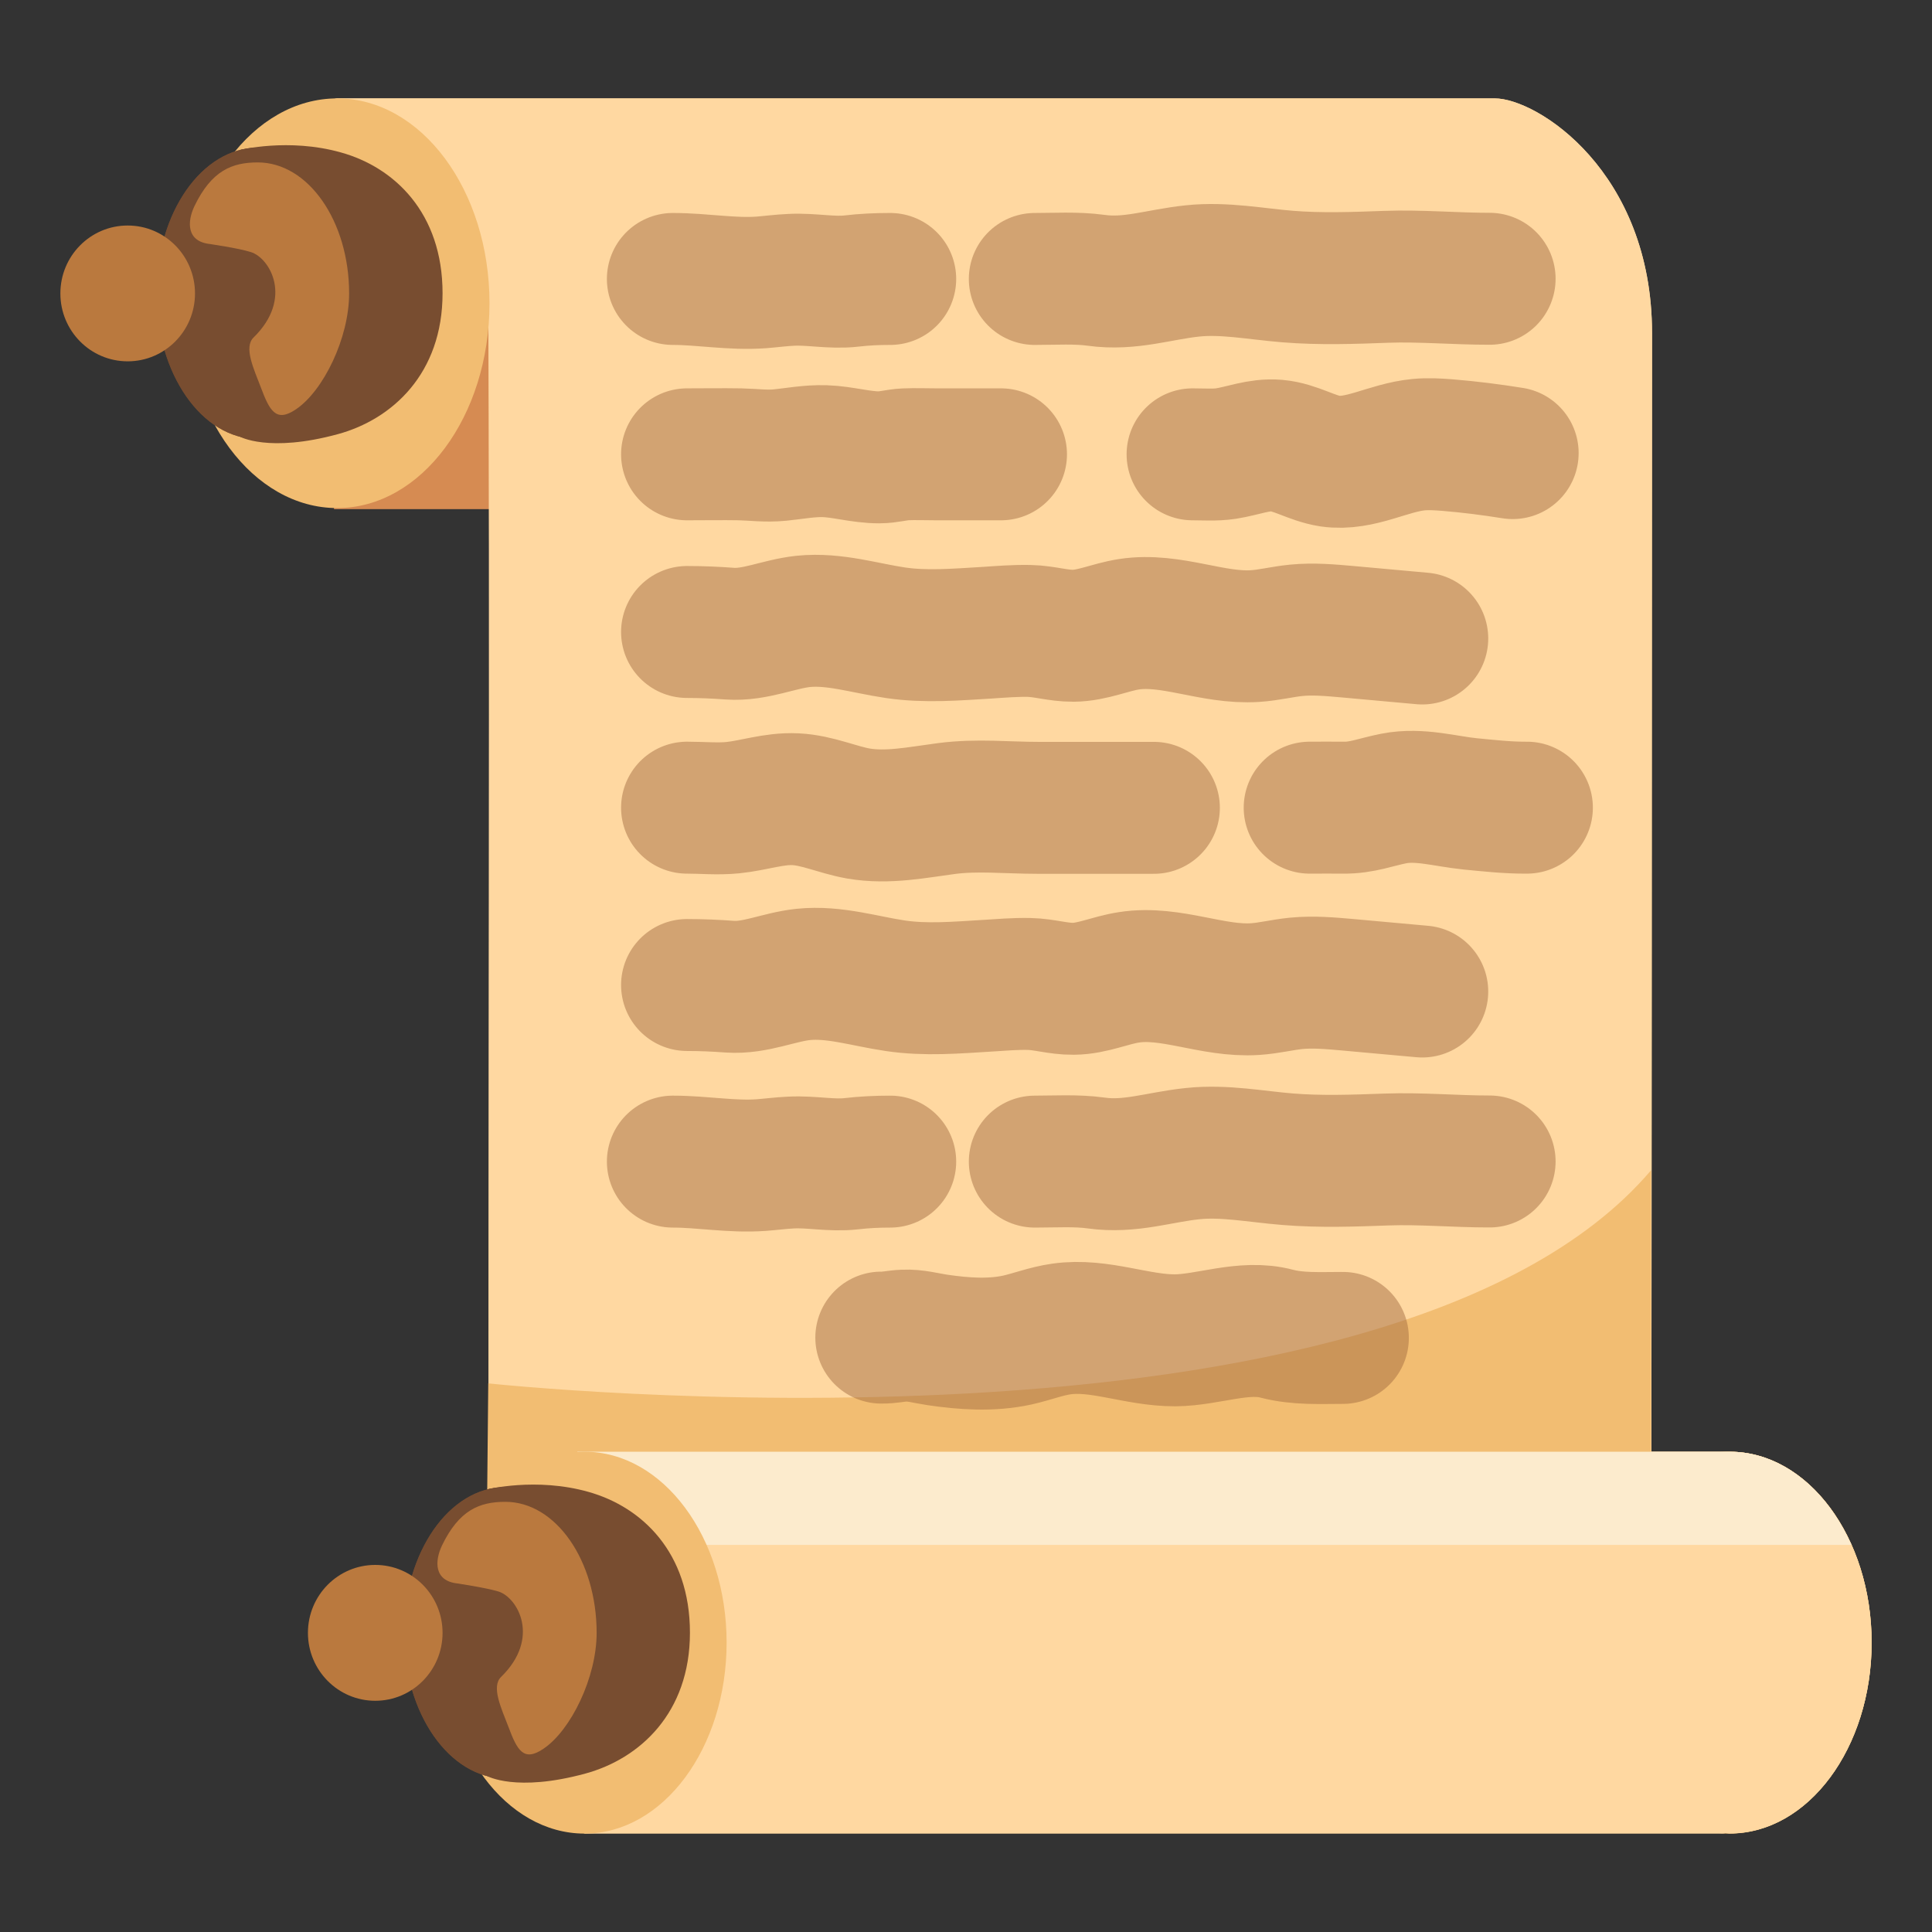 <svg width="44" height="44" viewBox="0 0 44 44" fill="none" xmlns="http://www.w3.org/2000/svg">
<rect x="0" y="0" width="44" height="44" fill="#333333" stroke="none"/>
<path d="M7.607 6.411H15.579V11.595H7.607V6.411Z" fill="#D68B52"/>
<path d="M39.39 41.759C41.177 41.759 42.625 39.812 42.625 37.41C42.625 35.009 41.177 33.062 39.39 33.062C37.604 33.062 36.156 35.009 36.156 37.41C36.156 39.812 37.604 41.759 39.39 41.759Z" fill="#F2BD72"/>
<path d="M39.391 33.062H37.61C37.61 33.062 37.624 11.265 37.624 7.587C37.624 3.908 35.008 2.241 34.042 2.241H7.607C7.607 2.241 11.079 2.657 11.124 7.587C11.155 11.096 11.124 29.174 11.124 34.953C11.124 40.731 13.314 41.755 13.314 41.755H39.225C39.25 41.755 39.274 41.752 39.298 41.748C39.329 41.748 39.36 41.755 39.391 41.755C41.178 41.755 42.625 39.81 42.625 37.407C42.625 35.011 41.178 33.062 39.391 33.062Z" fill="#FFD8A1"/>
<path d="M39.391 33.062H37.61C37.61 33.062 37.624 11.265 37.624 7.587C37.624 3.908 35.008 2.241 34.042 2.241H7.607C7.607 2.241 11.079 2.657 11.124 7.587C11.155 11.096 11.124 29.174 11.124 34.953C11.124 40.731 13.314 41.755 13.314 41.755H39.225C39.25 41.755 39.274 41.752 39.298 41.748C39.329 41.748 39.36 41.755 39.391 41.755C41.178 41.755 42.625 39.81 42.625 37.407C42.625 35.011 41.178 33.062 39.391 33.062Z" fill="#FFD8A1"/>
<path d="M11.089 34.633L11.12 31.505C11.12 31.505 31.584 33.725 37.603 26.651V34.554L11.089 34.633Z" fill="#F2BD72"/>
<g opacity="0.6">
<path opacity="0.77" d="M15.647 10.347C16.049 10.347 16.455 10.34 16.857 10.347C17.163 10.354 17.449 10.395 17.761 10.364C18.098 10.33 18.435 10.264 18.779 10.275C19.198 10.288 19.601 10.416 20.023 10.416C20.23 10.416 20.415 10.357 20.618 10.347C20.852 10.337 21.085 10.347 21.319 10.347H22.797M27.16 10.347C27.41 10.347 27.672 10.367 27.919 10.33C28.304 10.271 28.672 10.113 29.074 10.148C29.504 10.185 29.868 10.436 30.291 10.502C30.975 10.601 31.618 10.192 32.309 10.127C32.529 10.106 32.749 10.12 32.969 10.137C33.467 10.178 33.959 10.24 34.45 10.319M15.647 18.394C15.991 18.394 16.349 18.428 16.689 18.394C17.167 18.346 17.627 18.177 18.119 18.202C18.614 18.226 19.068 18.442 19.552 18.528C20.219 18.642 20.89 18.501 21.549 18.415C22.254 18.322 22.924 18.398 23.633 18.398H26.279M29.827 18.394C30.081 18.394 30.336 18.391 30.59 18.394C31.02 18.401 31.34 18.263 31.749 18.184C32.33 18.071 32.91 18.25 33.484 18.308C33.907 18.349 34.351 18.398 34.774 18.394M23.567 26.455C24.028 26.455 24.509 26.424 24.959 26.486C25.74 26.596 26.396 26.352 27.163 26.273C27.881 26.197 28.6 26.342 29.322 26.4C30.071 26.462 30.824 26.434 31.577 26.407C32.357 26.379 33.137 26.452 33.925 26.452M15.324 26.455C15.998 26.455 16.661 26.582 17.335 26.534C17.562 26.517 17.789 26.486 18.019 26.476C18.476 26.452 18.937 26.555 19.387 26.503C19.686 26.469 19.972 26.455 20.274 26.455M23.567 6.353C24.028 6.353 24.509 6.322 24.959 6.383C25.74 6.493 26.396 6.249 27.163 6.17C27.881 6.095 28.6 6.239 29.322 6.298C30.071 6.359 30.824 6.332 31.577 6.304C32.357 6.277 33.137 6.349 33.925 6.349M15.324 6.353C15.998 6.353 16.661 6.48 17.335 6.432C17.562 6.414 17.789 6.383 18.019 6.373C18.476 6.349 18.937 6.452 19.387 6.401C19.686 6.366 19.972 6.353 20.274 6.353M15.647 14.393C15.977 14.393 16.297 14.407 16.62 14.431C17.198 14.472 17.734 14.211 18.294 14.152C18.999 14.08 19.693 14.307 20.391 14.41C21.082 14.513 21.783 14.451 22.478 14.41C22.794 14.389 23.124 14.362 23.44 14.369C23.78 14.376 24.104 14.482 24.444 14.479C24.881 14.475 25.283 14.283 25.712 14.217C26.668 14.07 27.62 14.551 28.586 14.486C28.902 14.465 29.208 14.386 29.521 14.355C29.906 14.317 30.294 14.352 30.68 14.386L32.391 14.541M15.647 22.433C15.977 22.433 16.297 22.447 16.62 22.471C17.198 22.512 17.734 22.251 18.294 22.192C18.999 22.12 19.693 22.347 20.391 22.45C21.082 22.553 21.783 22.492 22.478 22.45C22.794 22.43 23.124 22.402 23.44 22.409C23.78 22.416 24.104 22.523 24.444 22.519C24.881 22.516 25.283 22.323 25.712 22.258C26.668 22.11 27.62 22.591 28.586 22.526C28.902 22.505 29.208 22.426 29.521 22.395C29.906 22.358 30.294 22.392 30.68 22.426L32.391 22.581M20.071 30.463C20.25 30.467 20.412 30.425 20.587 30.418C20.841 30.405 21.092 30.477 21.343 30.515C21.945 30.604 22.574 30.649 23.172 30.518C23.509 30.442 23.829 30.315 24.172 30.267C25.035 30.143 25.888 30.528 26.764 30.525C27.52 30.518 28.332 30.174 29.078 30.374C29.566 30.501 30.068 30.47 30.583 30.47" stroke="#9E673C" stroke-width="3.005" stroke-miterlimit="10" stroke-linecap="round"/>
</g>
<path d="M13.148 33.062V35.183H42.164C41.601 33.914 40.569 33.062 39.39 33.062H13.148Z" fill="#FCEBCD"/>
<path d="M13.313 41.759C15.1 41.759 16.548 39.812 16.548 37.41C16.548 35.009 15.1 33.062 13.313 33.062C11.527 33.062 10.079 35.009 10.079 37.41C10.079 39.812 11.527 41.759 13.313 41.759Z" fill="#F2BD72"/>
<path d="M15.713 37.183C15.713 39.016 14.565 40.054 13.334 40.391C11.749 40.824 11.089 40.446 11.089 40.446V33.921C11.089 33.921 12.207 33.639 13.399 33.976C14.616 34.317 15.713 35.351 15.713 37.183Z" fill="#784D30"/>
<path d="M11.509 40.501C12.784 40.501 13.819 39.016 13.819 37.183C13.819 35.351 12.784 33.866 11.509 33.866C10.233 33.866 9.199 35.351 9.199 37.183C9.199 39.016 10.233 40.501 11.509 40.501Z" fill="#784D30"/>
<path d="M11.509 40.504C12.784 40.504 13.819 39.019 13.819 37.187C13.819 35.355 12.784 33.87 11.509 33.87C10.233 33.87 9.199 35.355 9.199 37.187C9.199 39.019 10.233 40.504 11.509 40.504Z" fill="#784D30"/>
<path d="M8.546 38.734C9.393 38.734 10.079 38.041 10.079 37.187C10.079 36.333 9.393 35.64 8.546 35.64C7.699 35.64 7.013 36.333 7.013 37.187C7.013 38.041 7.699 38.734 8.546 38.734Z" fill="#BA793E"/>
<path d="M11.351 36.245C11.787 36.379 12.32 37.304 11.412 38.191C11.182 38.414 11.419 38.909 11.578 39.325C11.777 39.854 11.921 40.14 12.382 39.823C13.001 39.404 13.588 38.204 13.588 37.187C13.588 35.54 12.657 34.203 11.509 34.203C10.918 34.203 10.457 34.392 10.068 35.193C9.897 35.551 9.879 36.008 10.426 36.063C10.426 36.066 11.038 36.152 11.351 36.245Z" fill="#BA793E"/>
<path d="M7.679 11.571C9.595 11.571 11.148 9.482 11.148 6.906C11.148 4.33 9.595 2.241 7.679 2.241C5.764 2.241 4.211 4.33 4.211 6.906C4.211 9.482 5.764 11.571 7.679 11.571Z" fill="#F2BD72"/>
<path d="M10.079 6.679C10.079 8.511 8.93 9.549 7.7 9.886C6.115 10.319 5.455 9.941 5.455 9.941V3.417C5.455 3.417 6.572 3.135 7.765 3.472C8.979 3.809 10.079 4.847 10.079 6.679Z" fill="#784D30"/>
<path d="M5.874 9.996C7.15 9.996 8.184 8.511 8.184 6.679C8.184 4.847 7.15 3.362 5.874 3.362C4.599 3.362 3.564 4.847 3.564 6.679C3.564 8.511 4.599 9.996 5.874 9.996Z" fill="#784D30"/>
<path d="M5.874 10C7.15 10 8.184 8.515 8.184 6.683C8.184 4.85 7.15 3.365 5.874 3.365C4.599 3.365 3.564 4.85 3.564 6.683C3.564 8.515 4.599 10 5.874 10Z" fill="#784D30"/>
<path d="M2.908 8.229C3.755 8.229 4.441 7.537 4.441 6.683C4.441 5.828 3.755 5.136 2.908 5.136C2.061 5.136 1.375 5.828 1.375 6.683C1.375 7.537 2.061 8.229 2.908 8.229Z" fill="#BA793E"/>
<path d="M5.713 5.741C6.149 5.875 6.682 6.799 5.775 7.686C5.545 7.91 5.782 8.405 5.94 8.821C6.139 9.35 6.284 9.635 6.744 9.319C7.363 8.9 7.951 7.7 7.951 6.683C7.951 5.036 7.019 3.699 5.871 3.699C5.28 3.699 4.819 3.888 4.431 4.689C4.259 5.046 4.242 5.503 4.788 5.558C4.788 5.562 5.404 5.644 5.713 5.741Z" fill="#BA793E"/>
</svg>
